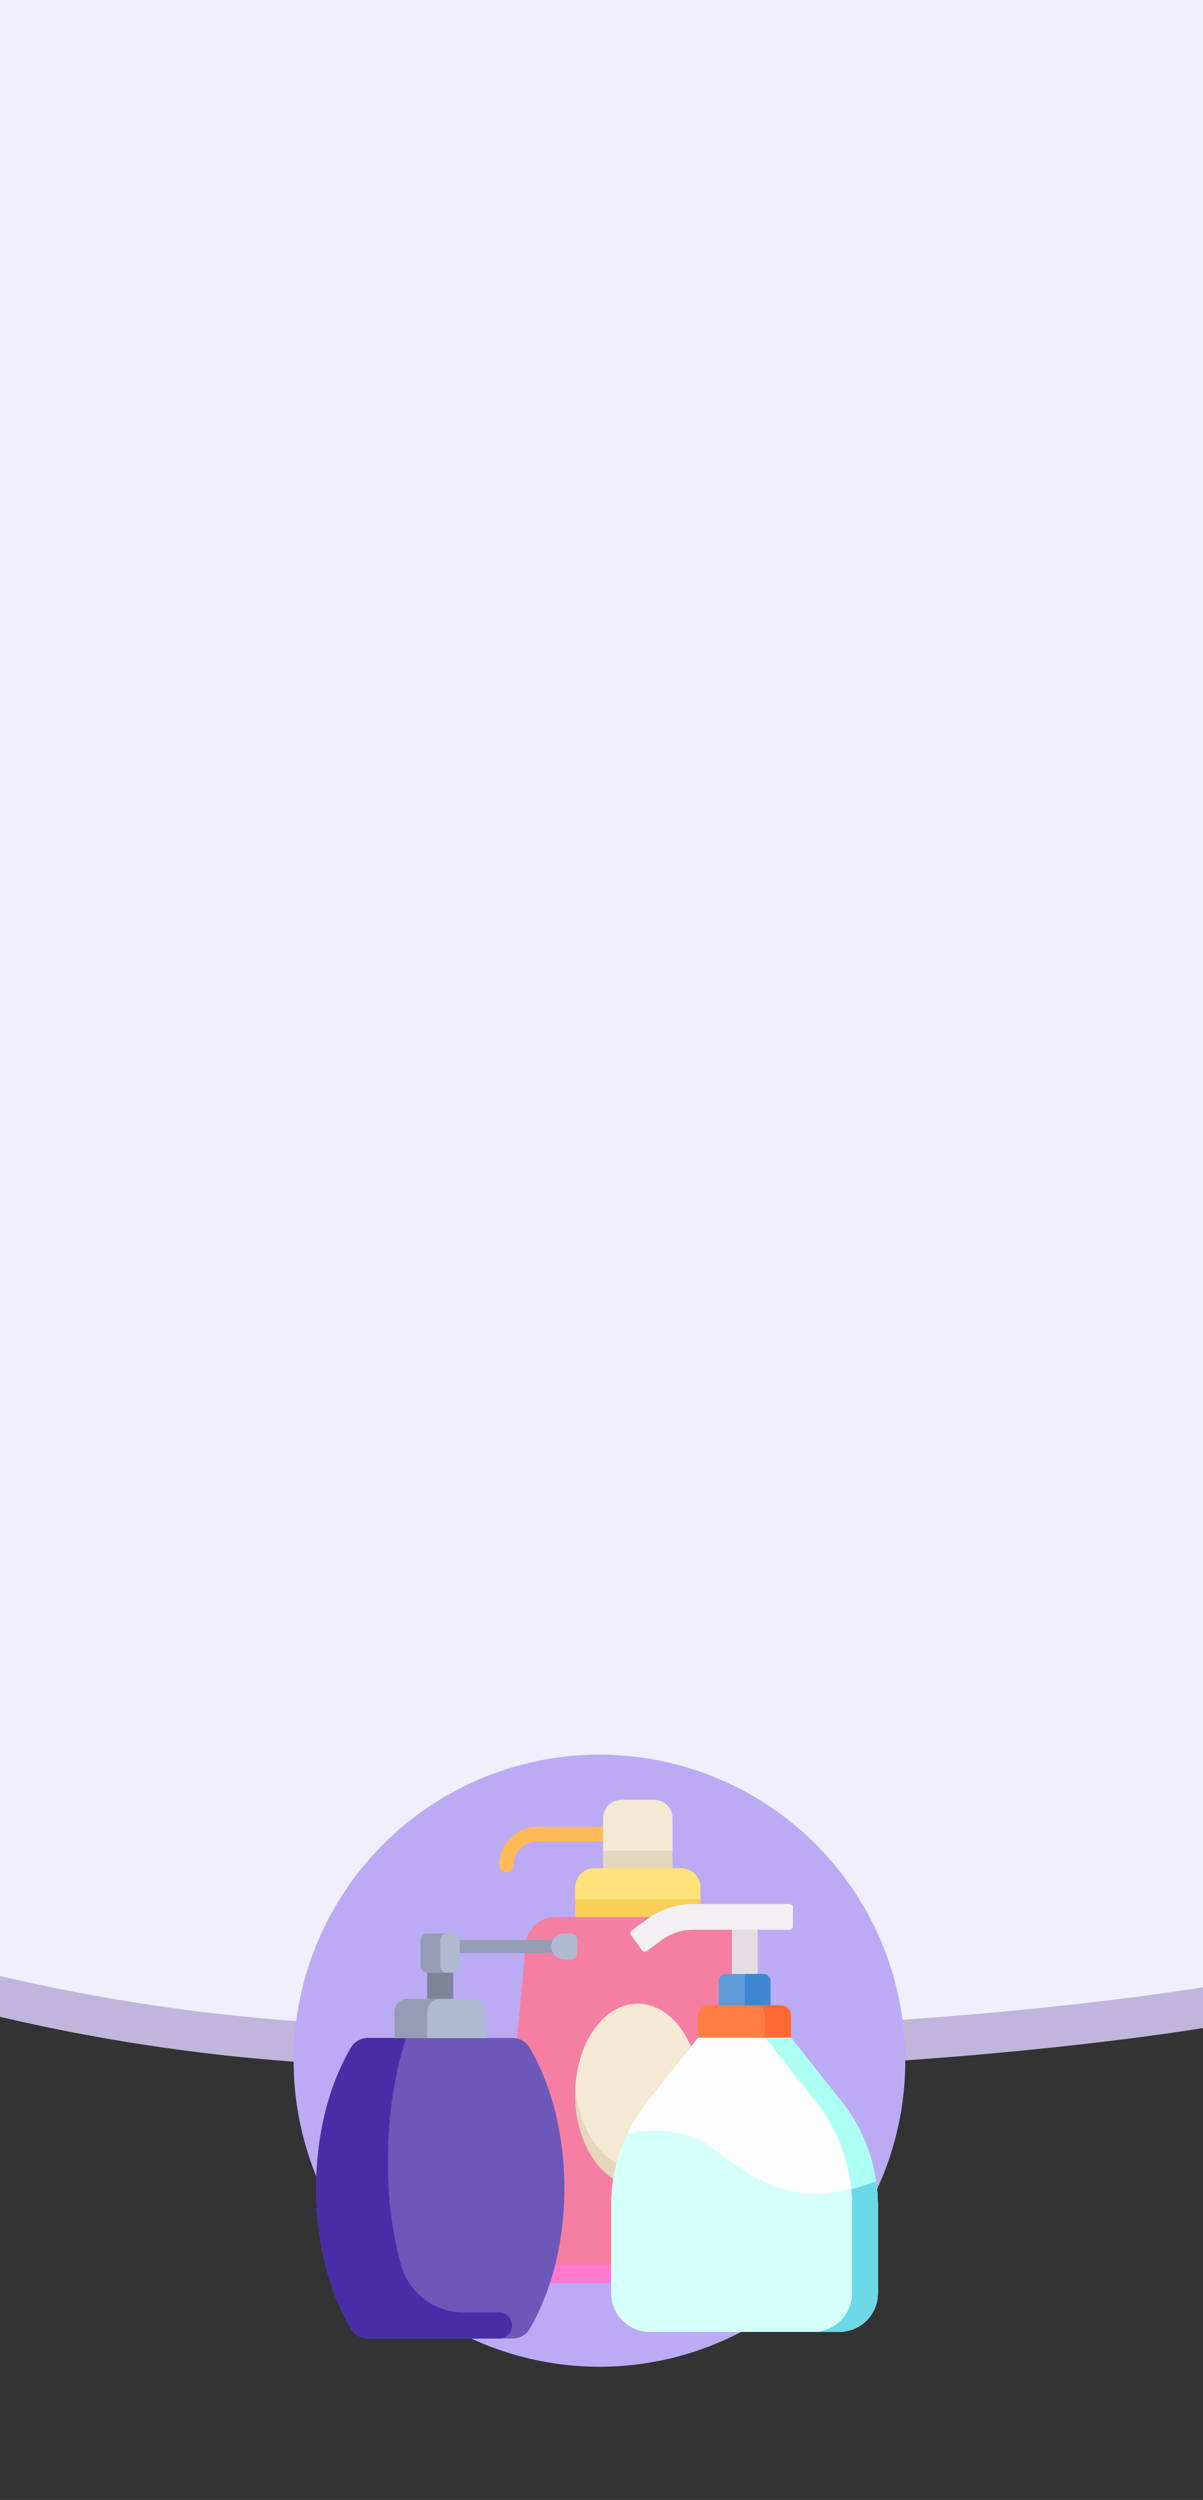 <svg xmlns="http://www.w3.org/2000/svg" width="295" height="612.648" viewBox="0 0 295 612.648">
  <rect x="0" y="0" width="295" height="612.648" fill="#333333" stroke="none"/>
  <g id="Grupo_54993" data-name="Grupo 54993" transform="translate(-495 -5658)">
    <g id="Grupo_54327" data-name="Grupo 54327" transform="translate(-490.317 5723.29)">
      <rect id="Rectángulo_5206" data-name="Rectángulo 5206" width="295" height="512.649" transform="translate(985.318 34.711)" fill="none"/>
      <g id="Grupo_54222" data-name="Grupo 54222">
        <path id="Trazado_101975" data-name="Trazado 101975" d="M985.318,44.711V428.952a463.853,463.853,0,0,0,72.845,11.054c123.357,8.465,222.155-8.3,222.155-8.3v-387Z" fill="#c0b6db"/>
        <path id="Trazado_101976" data-name="Trazado 101976" d="M985.318-65.289V418.952a463.853,463.853,0,0,0,72.845,11.054c123.357,8.465,222.155-8.3,222.155-8.3v-487Z" fill="#f1eefd"/>
      </g>
    </g>
    <g id="CF1_icono_1_copia_10" data-name="CF1_icono 1 copia 10" transform="translate(567.061 6088)">
      <circle id="Elipse_4281" data-name="Elipse 4281" cx="75" cy="75" r="75" transform="translate(-0.061)" fill="#bbabf5"/>
      <path id="Trazado_106604" data-name="Trazado 106604" d="M35.593,23a1.783,1.783,0,0,1-1.783-1.783,9.423,9.423,0,0,1,9.423-9.423H61.419a1.8,1.8,0,0,1,0,3.58H43.158a5.857,5.857,0,0,0-5.842,5.842A1.783,1.783,0,0,1,35.593,23Z" transform="translate(16.558 5.872)" fill="#ffba57"/>
      <path id="Trazado_106605" data-name="Trazado 106605" d="M63.319,7.39H55.3a4.494,4.494,0,0,0-4.494,4.494v7.97L52.967,22H65.686l2.157-2.142v-7.97A4.494,4.494,0,0,0,63.349,7.39Z" transform="translate(25.024 3.681)" fill="#f4e9d3"/>
      <path id="Trazado_106606" data-name="Trazado 106606" d="M67.833,15.71H50.8v4.284l8.524,4.3,8.509-4.3Z" transform="translate(25.019 7.824)" fill="#e5d6be"/>
      <path id="Trazado_106607" data-name="Trazado 106607" d="M74.813,28.292H48.372L46.23,26.15v-2.8a4.779,4.779,0,0,1,4.764-4.779h21.2a4.764,4.764,0,0,1,4.764,4.779v2.8Z" transform="translate(22.743 9.249)" fill="#ffe27a"/>
      <path id="Trazado_106608" data-name="Trazado 106608" d="M46.23,27.929l15.37,4.3,15.355-4.3v-4.3H46.23Z" transform="translate(22.743 11.769)" fill="#f9cf58"/>
      <path id="Trazado_106609" data-name="Trazado 106609" d="M95.449,114.1H40.441c-6.951,0-6.951-7.49-6.951-7.49l7.026-73.554a7.146,7.146,0,0,1,7.131-6.472H88.184A7.146,7.146,0,0,1,95.3,33.052l7.026,73.554S102.385,114.1,95.449,114.1Z" transform="translate(16.398 13.238)" fill="#f57fa3"/>
      <path id="Trazado_106610" data-name="Trazado 106610" d="M102.456,79.92a7.161,7.161,0,0,1-6.936,5.423H40.512a7.161,7.161,0,0,1-6.951-5.423l-.18,1.873a7.161,7.161,0,0,0,7.131,7.85H95.52a7.161,7.161,0,0,0,7.116-7.85Z" transform="translate(16.327 39.804)" fill="#ff78cf"/>
      <path id="Trazado_106611" data-name="Trazado 106611" d="M76.87,60.924C76.121,49.6,69.56,40.73,61.575,40.73s-14.5,8.794-15.3,20.059c0,.749,0,21.722,15.3,21.722S76.915,61.628,76.87,60.924Z" transform="translate(22.768 20.285)" fill="#f4e9d3"/>
      <path id="Trazado_106612" data-name="Trazado 106612" d="M61.6,74.4c-8,0-14.561-8.868-15.3-20.194,0,.7-.075,1.423-.075,2.142,0,12.344,6.876,22.336,15.37,22.336S76.955,68.7,76.955,56.352V54.21C76.206,65.535,69.644,74.4,61.66,74.4Z" transform="translate(22.743 26.999)" fill="#e5d6be"/>
      <rect id="Rectángulo_5818" data-name="Rectángulo 5818" width="25.617" height="3.206" transform="translate(39.102 45.421)" fill="#959cb5"/>
      <rect id="Rectángulo_5819" data-name="Rectángulo 5819" width="6.397" height="9.602" transform="translate(32.691 51.817)" fill="#7f8499"/>
      <path id="Trazado_106613" data-name="Trazado 106613" d="M22.533,38.852h6.412a1.6,1.6,0,0,0,1.6-1.6v-6.4a1.6,1.6,0,0,0-1.6-1.6H22.533a1.6,1.6,0,0,0-1.6,1.6v6.4a1.6,1.6,0,0,0,1.6,1.6Z" transform="translate(10.143 14.568)" fill="#afb9d2"/>
      <path id="Trazado_106614" data-name="Trazado 106614" d="M47.129,35.662h-1.6a3.206,3.206,0,0,1-3.206-3.206h0a3.206,3.206,0,0,1,3.206-3.206h1.6a1.588,1.588,0,0,1,1.588,1.6v3.206a1.588,1.588,0,0,1-1.588,1.6Z" transform="translate(20.796 14.568)" fill="#afb9d2"/>
      <path id="Trazado_106615" data-name="Trazado 106615" d="M12.364,48.732a4.824,4.824,0,0,1,4.165-2.382H52.017a4.824,4.824,0,0,1,4.165,2.382c5.273,8.988,8.524,21.062,8.524,34.455s-3.251,25.467-8.524,34.455a4.839,4.839,0,0,1-4.165,2.352H16.528a4.839,4.839,0,0,1-4.165-2.367C7.076,108.743,3.84,96.549,3.84,83.172S7.076,57.66,12.364,48.732Z" transform="translate(1.631 23.084)" fill="#6c58b8"/>
      <path id="Trazado_106616" data-name="Trazado 106616" d="M51.882,116.8a3.206,3.206,0,0,0-3.206-3.206H40.033a15.939,15.939,0,0,1-15.355-11.475,92.6,92.6,0,0,1-3.221-25.347A100.609,100.609,0,0,1,25.831,46.35h-9.3a4.824,4.824,0,0,0-4.165,2.382C7.076,57.66,3.84,69.794,3.84,83.172s3.236,25.572,8.524,34.455a4.839,4.839,0,0,0,4.165,2.367H48.676a3.191,3.191,0,0,0,3.206-3.191Z" transform="translate(1.631 23.084)" fill="#472ea6"/>
      <path id="Trazado_106617" data-name="Trazado 106617" d="M35.875,39.94h-16a3.206,3.206,0,0,0-3.206,3.206v6.4H39.141v-6.4a3.206,3.206,0,0,0-3.266-3.206Z" transform="translate(8.021 19.892)" fill="#afb9d2"/>
      <path id="Trazado_106618" data-name="Trazado 106618" d="M27.875,39.94h-8a3.206,3.206,0,0,0-3.206,3.206v6.4h7.985v-6.4a3.206,3.206,0,0,1,3.221-3.206Z" transform="translate(8.021 19.892)" fill="#959cb5"/>
      <path id="Trazado_106619" data-name="Trazado 106619" d="M25.754,37.25v-6.4a1.6,1.6,0,0,1,1.6-1.6H22.533a1.6,1.6,0,0,0-1.6,1.6v6.4a1.6,1.6,0,0,0,1.6,1.6h4.809a1.6,1.6,0,0,1-1.588-1.6Z" transform="translate(10.143 14.568)" fill="#959cb5"/>
      <path id="Trazado_106620" data-name="Trazado 106620" d="M71.89,27h6.337V42.879H71.89Z" transform="translate(35.523 13.447)" fill="#e2dee2"/>
      <path id="Trazado_106621" data-name="Trazado 106621" d="M82.383,46.052H69.74V37.663a1.783,1.783,0,0,1,1.783-1.783h9.093A1.783,1.783,0,0,1,82.4,37.663Z" transform="translate(34.452 17.87)" fill="#5f99d7"/>
      <path id="Trazado_106622" data-name="Trazado 106622" d="M74,35.88V46.052h6.322V37.663a1.783,1.783,0,0,0-1.828-1.783Z" transform="translate(36.574 17.87)" fill="#3c87d0"/>
      <path id="Trazado_106623" data-name="Trazado 106623" d="M66.36,53.6V43.442A2.517,2.517,0,0,1,68.817,41h17.8a2.517,2.517,0,0,1,2.517,2.517V53.673Z" transform="translate(32.769 20.42)" fill="#fe7d43"/>
      <path id="Trazado_106624" data-name="Trazado 106624" d="M81.982,41H75.66a2.517,2.517,0,0,1,2.517,2.517V53.673H84.5V43.442A2.517,2.517,0,0,0,81.982,41Z" transform="translate(37.401 20.42)" fill="#fd6930"/>
      <path id="Trazado_106625" data-name="Trazado 106625" d="M108.047,118.386H61.608a9.468,9.468,0,0,1-9.468-9.468v-21.5a40.926,40.926,0,0,1,8.853-25.467L73.442,46.3h22.77l12.449,15.685a40.927,40.927,0,0,1,8.853,25.467v21.467A9.468,9.468,0,0,1,108.047,118.386Z" transform="translate(25.687 23.059)" fill="#fdfdfd"/>
      <path id="Trazado_106626" data-name="Trazado 106626" d="M96.11,61.985,83.662,46.3H77.34L89.774,61.985a40.941,40.941,0,0,1,8.868,25.467v21.467a9.468,9.468,0,0,1-9.468,9.468H95.5a9.468,9.468,0,0,0,9.468-9.468v-21.5A40.927,40.927,0,0,0,96.11,61.955Z" transform="translate(38.237 23.059)" fill="#abfff3"/>
      <path id="Trazado_106627" data-name="Trazado 106627" d="M117.515,79.832v21.5a9.468,9.468,0,0,1-9.468,9.468H61.608a9.468,9.468,0,0,1-9.468-9.468v-21.5a40.777,40.777,0,0,1,3.955-17.6h0c6.711-1.243,14.576-1.183,20.628,3.386,13.318,10.037,22.141,15.1,40.357,8.194a41.541,41.541,0,0,1,.434,5.992Z" transform="translate(25.687 30.649)" fill="#d5fff9"/>
      <path id="Trazado_106628" data-name="Trazado 106628" d="M100.595,69.77a57.775,57.775,0,0,1-6.082,1.962c.12,1.318.195,2.652.195,4v21.5A9.468,9.468,0,0,1,85.24,106.7h6.322a9.468,9.468,0,0,0,9.468-9.468v-21.5a41.539,41.539,0,0,0-.434-5.962Z" transform="translate(42.172 34.748)" fill="#6bd9e7"/>
      <path id="Trazado_106629" data-name="Trazado 106629" d="M95.129,25.284a.854.854,0,0,0-.854-.854H70.606a19.055,19.055,0,0,0-11.25,3.745L55.626,30.9a.839.839,0,0,0-.18,1.183l2.667,3.685a.854.854,0,0,0,1.183.18l3.73-2.741a12.883,12.883,0,0,1,7.58-2.472H94.275a.869.869,0,0,0,.854-.854v-4.6Z" transform="translate(27.249 12.167)" fill="#f3f0f3"/>
    </g>
  </g>
</svg>
